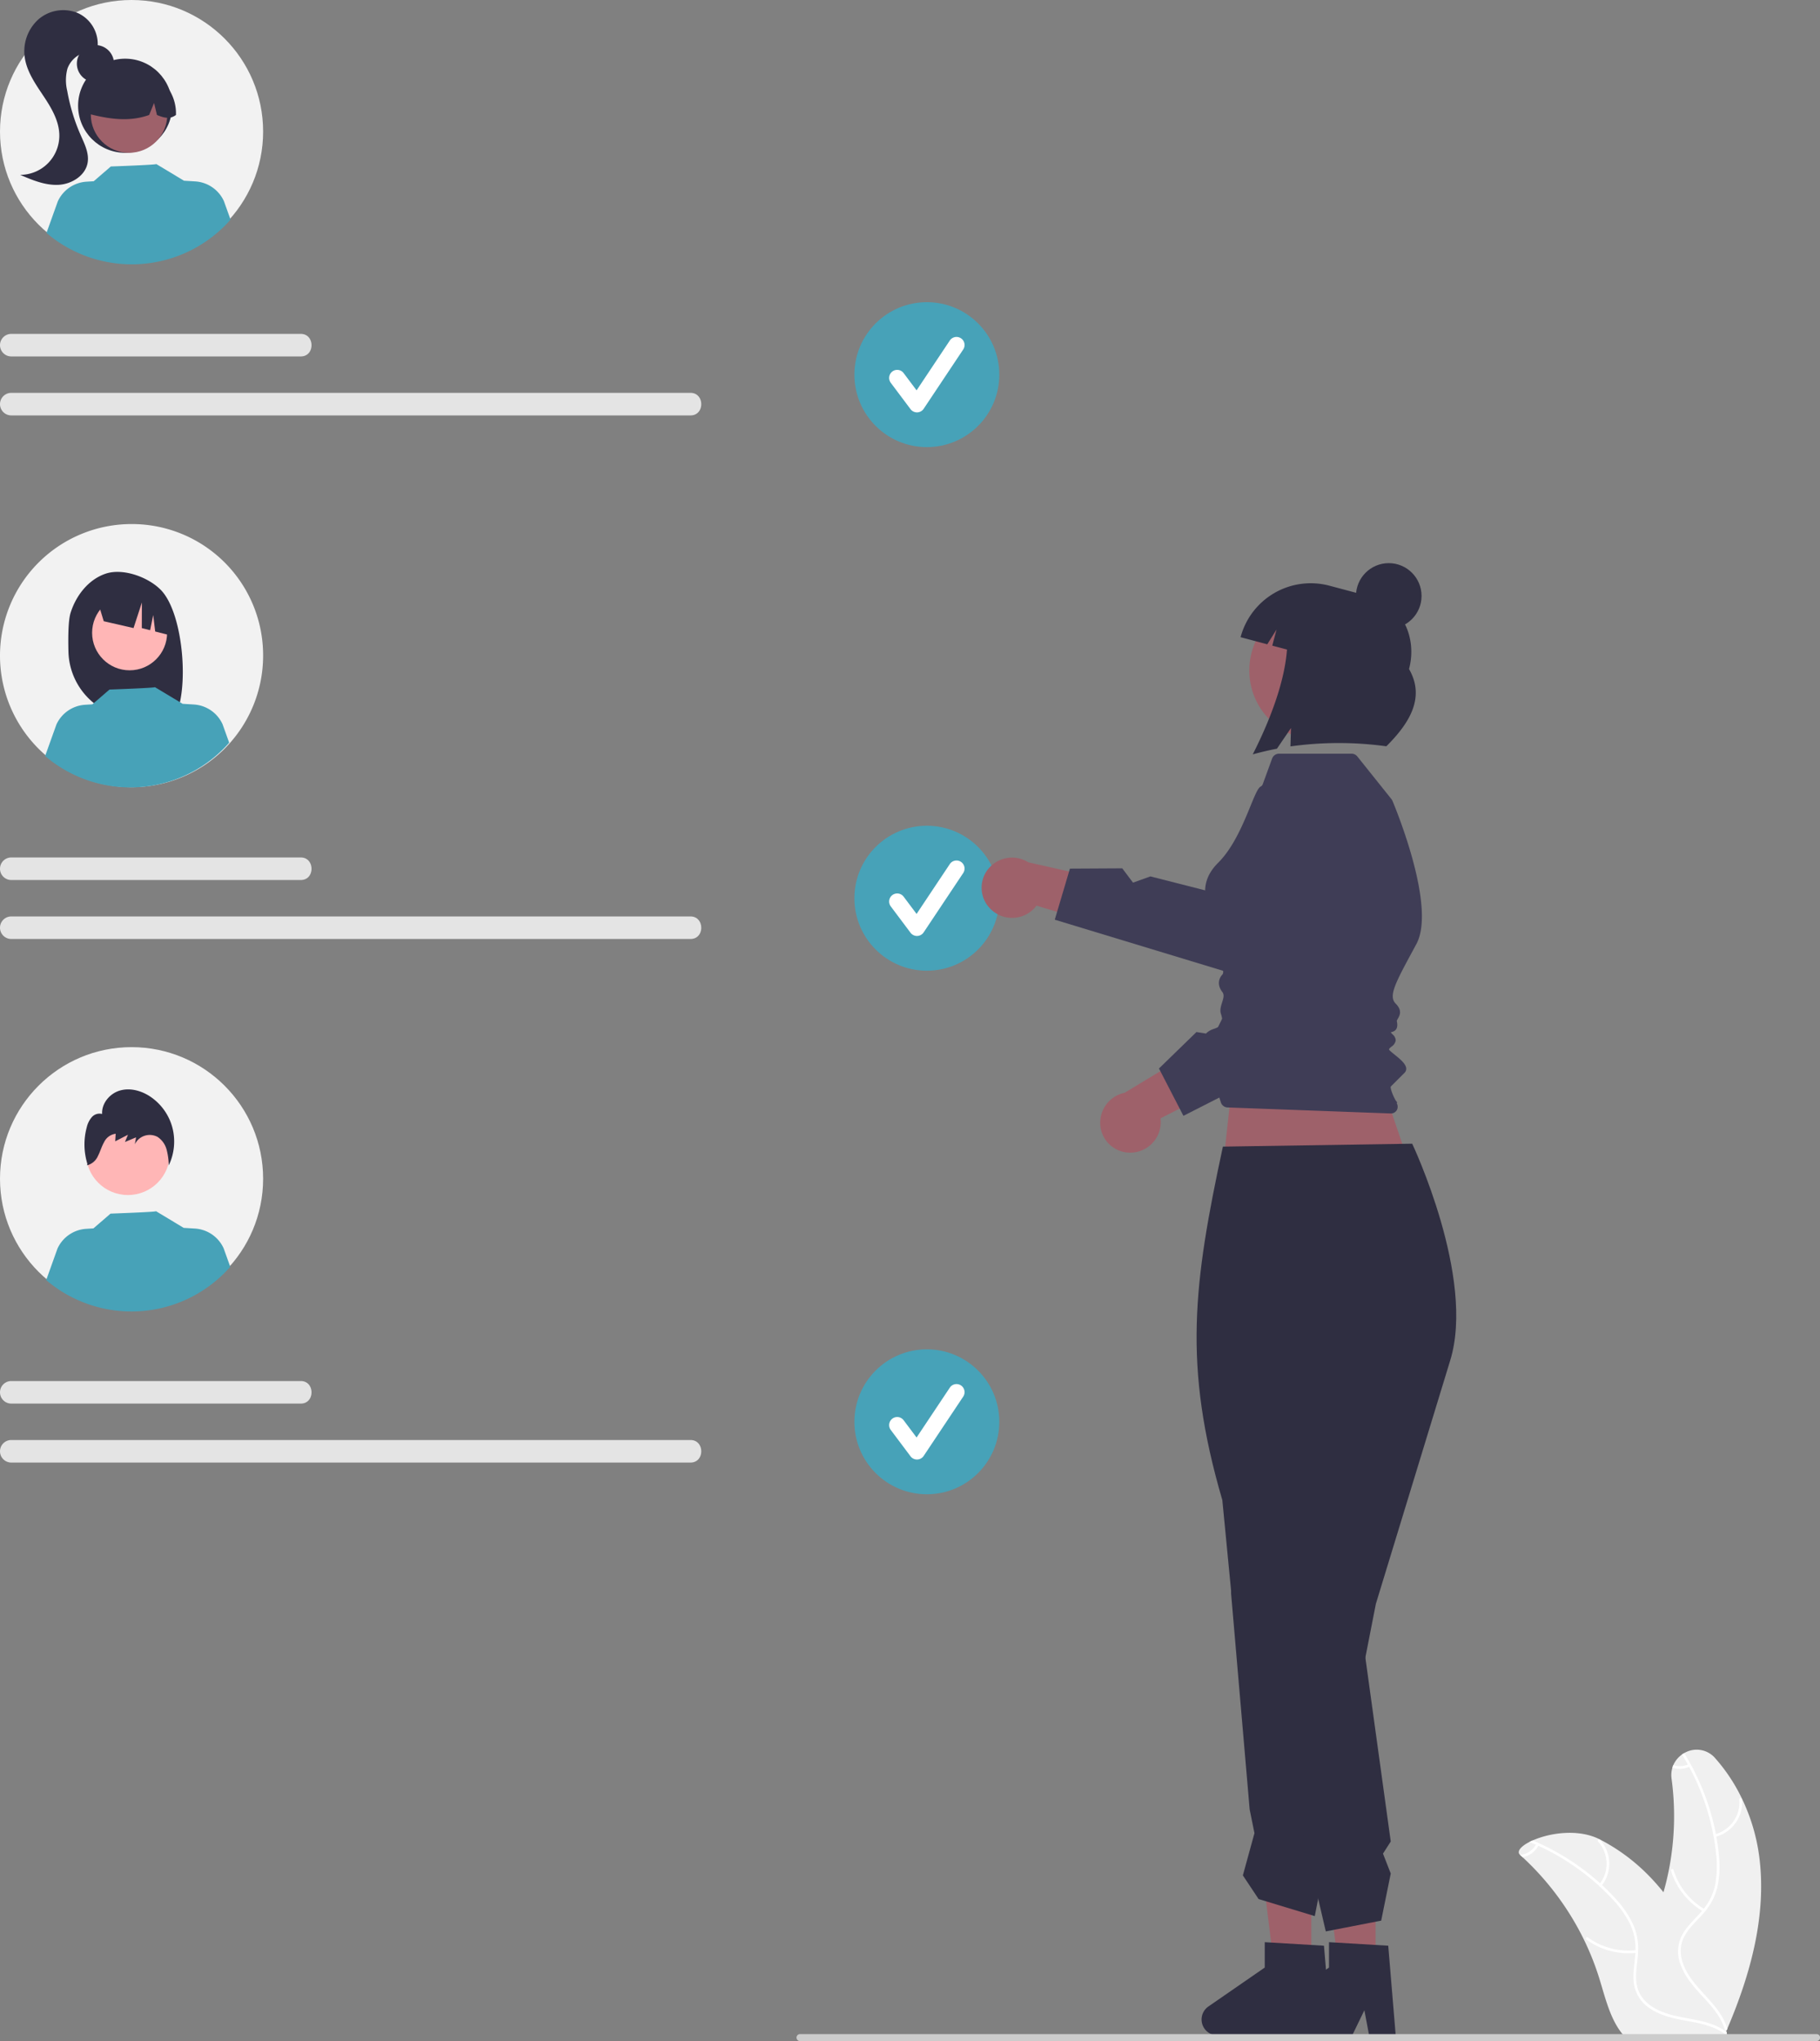 <svg xmlns="http://www.w3.org/2000/svg" data-name="Layer 1" width="623.099" height="698.644" viewBox="0 0 623.099 698.644" xmlns:xlink="http://www.w3.org/1999/xlink"><rect x="0" y="0" width="623.099" height="698.644" fill="#808080" stroke="none"/><circle cx="45.041" cy="45.041" r="45.041" fill="#f2f2f2"/><circle cx="32.672" cy="21.781" r="6.359" fill="#2f2e41"/><circle cx="42.847" cy="36.195" r="16.109" fill="#2f2e41"/><circle cx="44.18" cy="39.209" r="13.091" fill="#9e616a"/><path d="M341.521,126.543a14.995,14.995,0,0,0-22.798,13.087c6.67,1.675,13.678,2.956,20.792.401l1.68-4.111.99,4.114c2.166.885,4.338,1.635,6.51-.009A15.311,15.311,0,0,0,341.521,126.543Z" transform="translate(-288.451 -100.678)" fill="#2f2e41"/><path d="M315.203,105.197a13.007,13.007,0,0,0-13.576,2.091,14.712,14.712,0,0,0-4.695,13.092c.721,4.882,3.689,9.086,6.425,13.193s5.408,8.608,5.405,13.543a13.425,13.425,0,0,1-13.398,13.416c4.172,1.796,8.526,3.627,13.062,3.414s9.292-3.129,10.032-7.611c.533-3.229-1.051-6.377-2.372-9.371a66.289,66.289,0,0,1-4.633-15.25,15.329,15.329,0,0,1,.089-7.551,8.867,8.867,0,0,1,8.809-5.819l1.499-1.349A11.67,11.67,0,0,0,315.203,105.197Z" transform="translate(-288.451 -100.678)" fill="#2f2e41"/><path d="M367.381,175.855a45.025,45.025,0,0,1-63.015,4.554l3.863-10.78a11.592,11.592,0,0,1,9.847-6.762l2.458-.151,5.86-5.054s15.79-.564,15.556-.834l9.565,5.753-.008-.04,3.76.23a11.587,11.587,0,0,1,9.847,6.762Z" transform="translate(-288.451 -100.678)" fill="#47a2b8"/><path d="M378.532,325.179a45.041,45.041,0,1,1-44.961-45.121A44.924,44.924,0,0,1,378.532,325.179Z" transform="translate(-288.451 -100.678)" fill="#f2f2f2"/><path d="M312.616,310.448c1.862-5.935,6.098-11.379,11.955-13.386,5.858-2.006,14.434,1.05,18.838,5.439,8.055,8.028,10.021,35.606,4.487,44.321-1.101-.058-4.899-.101-6.013-.143l-1.576-5.253v5.201q-2.662-.082-5.366-.114a23.355,23.355,0,0,1-23.058-22.778C311.737,317.954,311.882,312.787,312.616,310.448Z" transform="translate(-288.451 -100.678)" fill="#2f2e41"/><circle cx="44.373" cy="216.605" r="12.836" fill="#ffb6b6"/><path d="M321.745,306.01l14.78-7.401h0A18.577,18.577,0,0,1,347.405,314l.368,4.413-6.189-1.575-.678-5.642-1.051,5.202-2.856-.727.027-8.76-2.858,8.754-10.201-2.344Z" transform="translate(-288.451 -100.678)" fill="#2f2e41"/><path d="M366.915,354.906a45.025,45.025,0,0,1-63.015,4.554L307.763,348.68a11.592,11.592,0,0,1,9.847-6.762l2.458-.151,5.86-5.054s15.79-.564,15.556-.834l9.565,5.753-.008-.04,3.76.23a11.587,11.587,0,0,1,9.847,6.762Z" transform="translate(-288.451 -100.678)" fill="#47a2b8"/><circle cx="45.041" cy="403.472" r="45.041" fill="#f2f2f2"/><circle cx="43.798" cy="394.674" r="14.377" fill="#ffb6b6"/><path d="M367.282,534.286A45.025,45.025,0,0,1,304.267,538.84l3.863-10.78a11.592,11.592,0,0,1,9.847-6.762l2.458-.151,5.86-5.054s15.79-.564,15.556-.834l9.565,5.753-.008-.04,3.76.23a11.587,11.587,0,0,1,9.847,6.762Z" transform="translate(-288.451 -100.678)" fill="#47a2b8"/><path d="M347.412,486.436a18.537,18.537,0,0,0-7.763-10.562c-3.018-1.931-6.785-2.916-10.205-1.895s-6.251,4.377-6.027,8.003a3.508,3.508,0,0,0-3.541,1.094,8.118,8.118,0,0,0-1.737,3.518,22.363,22.363,0,0,0,.21,12.384l-.068.578a5.606,5.606,0,0,0,3.721-3.233c.787-1.525,1.24-3.217,2.093-4.705a5.104,5.104,0,0,1,3.959-2.861l-.149,2.583q2.18-1.123,4.361-2.247l-1.037,2.481,3.808-1.592q-.213,1.193-.426,2.386a5.666,5.666,0,0,1,7.801-2.522,7.53,7.53,0,0,1,3.078,4.33,22.812,22.812,0,0,1,.737,5.404A18.899,18.899,0,0,0,347.412,486.436Z" transform="translate(-288.451 -100.678)" fill="#2f2e41"/><path d="M391.357,222.684H292.311a3.859,3.859,0,1,1,0-7.718h99.046C396.333,214.897,396.383,222.754,391.357,222.684Z" transform="translate(-288.451 -100.678)" fill="#e4e4e4"/><path d="M524.783,242.87H292.311a3.859,3.859,0,1,1,0-7.718h232.473C529.76,235.083,529.809,242.94,524.783,242.87Z" transform="translate(-288.451 -100.678)" fill="#e4e4e4"/><circle cx="317.318" cy="128.24" r="24.806" fill="#47a2b8"/><path d="M602.385,241.829a2.759,2.759,0,0,1-2.207-1.104l-6.767-9.023a2.759,2.759,0,1,1,4.415-3.311l4.428,5.903,11.372-17.057a2.759,2.759,0,1,1,4.592,3.061l-13.535,20.302a2.761,2.761,0,0,1-2.219,1.228C602.436,241.828,602.41,241.829,602.385,241.829Z" transform="translate(-288.451 -100.678)" fill="#fff"/><path d="M391.357,401.9H292.311a3.859,3.859,0,1,1,0-7.718h99.046C396.333,394.113,396.383,401.97,391.357,401.9Z" transform="translate(-288.451 -100.678)" fill="#e4e4e4"/><path d="M524.783,422.086H292.311a3.859,3.859,0,1,1,0-7.718h232.473C529.76,414.299,529.809,422.156,524.783,422.086Z" transform="translate(-288.451 -100.678)" fill="#e4e4e4"/><circle cx="317.318" cy="307.456" r="24.806" fill="#47a2b8"/><path d="M602.385,421.045a2.759,2.759,0,0,1-2.207-1.104l-6.767-9.023a2.759,2.759,0,1,1,4.415-3.311l4.428,5.903L613.624,396.452a2.759,2.759,0,0,1,4.592,3.061l-13.535,20.302a2.76,2.76,0,0,1-2.219,1.228C602.436,421.044,602.41,421.045,602.385,421.045Z" transform="translate(-288.451 -100.678)" fill="#fff"/><path d="M391.357,581.116H292.311a3.859,3.859,0,1,1,0-7.718h99.046C396.333,573.328,396.383,581.186,391.357,581.116Z" transform="translate(-288.451 -100.678)" fill="#e4e4e4"/><path d="M524.783,601.302H292.311a3.859,3.859,0,1,1,0-7.718h232.473C529.76,593.515,529.809,601.372,524.783,601.302Z" transform="translate(-288.451 -100.678)" fill="#e4e4e4"/><circle cx="317.318" cy="486.672" r="24.806" fill="#47a2b8"/><path d="M602.385,600.26a2.759,2.759,0,0,1-2.207-1.104l-6.767-9.023a2.759,2.759,0,1,1,4.415-3.311l4.428,5.903,11.372-17.057a2.759,2.759,0,1,1,4.592,3.061l-13.535,20.302a2.761,2.761,0,0,1-2.219,1.228C602.436,600.26,602.41,600.26,602.385,600.26Z" transform="translate(-288.451 -100.678)" fill="#fff"/><polygon points="418.481 401.478 483.481 401.478 467.481 354.478 423.481 355.478 418.481 401.478" fill="#9e616a"/><polygon points="470.936 672.331 458.107 672.331 452.004 622.848 470.938 622.849 470.936 672.331" fill="#9e616a"/><path d="M766.288,797.368h-9.103l-1.625-8.594-4.161,8.594h-24.143a5.427,5.427,0,0,1-3.084-9.893l19.28-13.316v-8.689l20.279,1.21Z" transform="translate(-288.451 -100.678)" fill="#2f2e41"/><polygon points="448.936 672.331 436.107 672.331 430.004 622.848 448.938 622.849 448.936 672.331" fill="#9e616a"/><path d="M744.288,797.368h-9.103l-1.625-8.594-4.161,8.594h-24.143a5.427,5.427,0,0,1-3.084-9.893l19.28-13.316v-8.689l20.279,1.21Z" transform="translate(-288.451 -100.678)" fill="#2f2e41"/><path d="M707.124,493.156l64.808-1s21.777,45.897,12.996,74.251L759.492,649.671,738.583,756.548l-19.232-5.837-5.388-8.103,3.968-14.452-1.639-8.091-6.361-73.909v-1l-3-31c-13.504-46.144-9.911-73.994.192-121Z" transform="translate(-288.451 -100.678)" fill="#2f2e41"/><polygon points="464.226 544.028 476.138 630.337 473.481 634.478 476.138 641.286 472.866 657.42 453.899 661.102 435.92 583.95 464.226 544.028" fill="#2f2e41"/><path d="M708.868,479.753c-.015,0-.03 0-.046 0a2.503,2.503,0,0,1-2.402-1.759c-3.139-9.919-6.527-22.098-4.842-23.783a6.896,6.896,0,0,1,2.516-1.374c2.018-.765,3.611-1.37,2.363-5.114-.893-2.678,1.9-5.648.493-7.465-1.794-2.317-1.372-4.537,0-6,1.289-1.375-2.423-7.754-.352-14.294a1.505,1.505,0,0,0-.158-1.253C703.841,414.544,696.265,405.163,705.5,396c8.484-8.418,12.113-24.87,14.532-26.074a1.506,1.506,0,0,0,.743-.836l3.202-8.776a2.529,2.529,0,0,1,2.369-1.657h24.826a2.511,2.511,0,0,1,1.97.946l11.689,14.612a2.449,2.449,0,0,1,.354.596c1.547,3.697,14.923,36.479,8.186,48.991l-1.237,2.292c-5.943,11.007-8.404,15.563-5.85,18.117,2.353,2.353,1.35,4.096.75,5.138-.186.323-.396.688-.36.852.69,3.108-1.059,3.558-1.898,3.774-.057.015-.123.032-.184.049a6.205,6.205,0,0,0,.692.779,2.748,2.748,0,0,1,1.001,2.018,3.12,3.12,0,0,1-1.44,2.105c-.386.323-.823.688-.832.933-.005.144.163.328.264.424.434.417,1.026.896,1.654,1.404,1.817,1.471,3.876,3.137,3.96,4.736a1.911,1.911,0,0,1-.607,1.495l-4.673,4.671c-.337.591,1.207,4.251,1.902,5.073l.322.38-.234.199a2.433,2.433,0,0,1,.154,2.243,2.307,2.307,0,0,1-2.15,1.327Z" transform="translate(-288.451 -100.678)" fill="#3f3d56"/><path d="M627.454,411.696a10.449,10.449,0,0,0,14.651.33,10.268,10.268,0,0,0,1.203-1.358l35.215,10.674-5.403-18.149L640.508,395.839a10.486,10.486,0,0,0-14.376,3.178,10.21,10.21,0,0,0,1.322,12.68Z" transform="translate(-288.451 -100.678)" fill="#9e616a"/><path d="M649.563,415.482,654.757,398l17.906-.099,3.689,4.896,5.95-2.132,18.906,4.813,19.974-32.273a12.969,12.969,0,0,1,19.781-2.743h0a12.897,12.897,0,0,1,2.502,16.008l-28.039,49.008Z" transform="translate(-288.451 -100.678)" fill="#3f3d56"/><path d="M675.049,495.214a10.449,10.449,0,0,0,10.79-9.917,10.267,10.267,0,0,0-.074-1.813l32.783-16.713-16.474-9.338-28.606,17.302a10.486,10.486,0,0,0-8.161,12.255,10.21,10.21,0,0,0,9.741,8.224Z" transform="translate(-288.451 -100.678)" fill="#9e616a"/><path d="M693.61,482.619l-8.373-16.202,12.839-12.482,6.052.973,2.812-5.661,16.964-9.634-7.969-37.108a12.969,12.969,0,0,1,12.358-15.687h0a12.897,12.897,0,0,1,12.898,9.805l13.754,54.761Z" transform="translate(-288.451 -100.678)" fill="#3f3d56"/><circle cx="451.547" cy="229.491" r="23.838" fill="#9e616a"/><path d="M743.595,301.157l2.892.77.982.261,11.006,2.93c9.755,2.597,15.296,13.599,12.374,24.574,5.394,9.351.72,18.023-7.774,26.437a119.656,119.656,0,0,0-32.82.039l.19-6.301-4.819,7.082q-4.126.798-8.279,1.944c6.292-12.391,10.93-25.189,11.721-35.879l-5.04-1.342,1.468-5.516-3.179,5.06-9.137-2.432,0,0A24.857,24.857,0,0,1,743.595,301.157Z" transform="translate(-288.451 -100.678)" fill="#2f2e41"/><circle cx="475.459" cy="203.987" r="11.226" fill="#2f2e41"/><path d="M879.801,795.132c7.97-18.67,13.59-38.99,10.93-59.1a65.244,65.244,0,0,0-5.88-19.65,59.558,59.558,0,0,0-9.22-13.93,8.35,8.35,0,0,0-10.57-1.7c-.26.15-.52.31-.76.48a8.751,8.751,0,0,0-2.97,3.63,6.283,6.283,0,0,0-.31.86,8.938,8.938,0,0,0-.29,3.79,95.571,95.571,0,0,1-.9,31.11q-.765,3.915-1.87,7.76a77.517,77.517,0,0,0-5.27-5.93,65.322,65.322,0,0,0-16.45-12.12h-.01c-.03-.02-.05-.03-.08-.05-7.38-3.76-17.22-2.2-22.97.36-.38.16-.74.34-1.09.51-3,1.54-4.49,3.31-3.21,4.47.29.25.58.51.85.77a95.698,95.698,0,0,1,21.06,28.34v.01a93.306,93.306,0,0,1,5.21,13.16c1.93,6.23,3.53,13.14,7.3,18.22a16.381,16.381,0,0,0,1.25,1.53l33.68-.27c.08-.04.15-.07.23-.11l1.34.05c-.05-.24-.11-.48-.17-.72v-.02c-.03-.13-.07-.27-.1-.39-.03-.1-.05-.19-.07-.27.06-.15.12-.29.19-.44C879.701,795.362,879.751,795.252,879.801,795.132Z" transform="translate(-288.451 -100.678)" fill="#f0f0f0"/><path d="M879.631,796.582a.441.441,0,0,1-.69.3,18.266,18.266,0,0,0-4.51-2.39c-.01-.01-.01,0-.01,0a37.983,37.983,0,0,0-6.24-1.66c-.02,0-.03-.01-.05-.01-.86-.17-1.72-.32-2.58-.48-4.18-.77-8.43-1.7-12.05-4.08a12.277,12.277,0,0,1-5.63-8.33c-.53-3.35.14-6.72.42-10.06.02-.24.04-.49.05-.73.02-.31.03-.61.03-.91a19.4,19.4,0,0,0-1.78-8.8,34.905,34.905,0,0,0-6.36-8.94q-1.995-2.145-4.16-4.13h-.01c-.06-.06-.11-.11-.17-.16,0-.01-.01-.02-.02-.03a81.074,81.074,0,0,0-20.75-13.7c-.27-.12-.55-.25-.83-.37-.73-.33-1.46-.64-2.2-.95.35-.17.71-.35,1.09-.51a82.989,82.989,0,0,1,23.09,14.66c.23.2.46.41.68.62q2.595,2.4,4.94,5.03a32.506,32.506,0,0,1,5.99,9.16,20.412,20.412,0,0,1,1.39,8.58c-.02.56-.06,1.12-.11,1.69-.31,3.37-1,6.85-.23,10.22.88,3.84,3.86,6.52,7.32,8.16a31.635,31.635,0,0,0,7.16,2.22c5.1,1.07,10.37,1.59,14.83,4.33h.01c.07.05.14.09.2.13.01,0,.01,0,.01.01a9.486,9.486,0,0,1,.93.63c.02.01.04.03.06.04a.571.571,0,0,1,.08.07A.444.444,0,0,1,879.631,796.582Z" transform="translate(-288.451 -100.678)" fill="#fff"/><path d="M836.688,746.265a12.205,12.205,0,0,0-.405-15.799c-.392-.435-1.087.154-.694.589a11.302,11.302,0,0,1,.347,14.697c-.37.454.385.964.753.512Z" transform="translate(-288.451 -100.678)" fill="#fff"/><path d="M848.661,768.201a23.524,23.524,0,0,1-16.58-4.362c-.473-.346-.985.407-.512.753a24.469,24.469,0,0,0,17.262,4.504c.583-.069.41-.964-.17-.894Z" transform="translate(-288.451 -100.678)" fill="#fff"/><path d="M815.181,732.362c-.02.04-.04.07-.06.11a7.764,7.764,0,0,1-5.39,3.92c-.27-.26-.56-.52-.85-.77a.334.334,0,0,1,.15-.05,6.909,6.909,0,0,0,5.26-3.47c.05-.08.1-.17.14-.25a.451.451,0,0,1,.63-.12A.47.47,0,0,1,815.181,732.362Z" transform="translate(-288.451 -100.678)" fill="#fff"/><path d="M879.801,795.132a.426.426,0,0,1-.15.35.575.575,0,0,1-.27.11.391.391,0,0,1-.46-.29c-1.38-4.64-4.76-8.2-7.96-11.69-2.88-3.13-5.71-6.43-7.16-10.5a12.279,12.279,0,0,1,.52-10.05,17.724,17.724,0,0,1,1.73-2.62c1.43-1.82,3.13-3.44,4.66-5.16.16-.18.32-.37.47-.55.21-.23.4-.47.58-.71a19.345,19.345,0,0,0,3.87-8.1,34.797,34.797,0,0,0,.31-10.97q-.3-2.91-.83-5.78c-.02-.09-.03-.17-.05-.25a80.771,80.771,0,0,0-8.32-23.47c-.15-.27-.29-.54-.44-.8-.64-1.16-1.3-2.3-2-3.42.24-.17.5-.33.76-.48a82.833,82.833,0,0,1,5.97,11.63,81.254,81.254,0,0,1,4.87,16.05c.07.3.12.61.17.91.42,2.31.73,4.65.92,6.98a32.336,32.336,0,0,1-.74,10.92,20.376,20.376,0,0,1-4.07,7.71q-.51.645-1.08,1.26c-1.52,1.66-3.2,3.27-4.57,5.08a15.11,15.11,0,0,0-1.77,2.94c-1.61,3.6-.85,7.54.93,10.92,3.22,6.15,9.36,10.34,12.63,16.37a18.608,18.608,0,0,1,1.46,3.49A.502.502,0,0,1,879.801,795.132Z" transform="translate(-288.451 -100.678)" fill="#fff"/><path d="M875.657,729.448a12.205,12.205,0,0,0,9.189-12.858c-.051-.584-.96-.532-.909.053a11.302,11.302,0,0,1-8.572,11.944c-.569.14-.273,1.001.292.862Z" transform="translate(-288.451 -100.678)" fill="#fff"/><path d="M872.01,754.171a23.524,23.524,0,0,1-10.612-13.465c-.17-.561-1.032-.268-.862.292a24.469,24.469,0,0,0,11.071,13.989c.507.295.907-.523.403-.816Z" transform="translate(-288.451 -100.678)" fill="#fff"/><path d="M866.851,705.402c-.04.02-.07.03-.11.05a7.703,7.703,0,0,1-5.72.27,6.283,6.283,0,0,1,.31-.86,6.833,6.833,0,0,0,4.97-.21c.09-.03.17-.07.26-.11a.458.458,0,0,1,.58.28A.481.481,0,0,1,866.851,705.402Z" transform="translate(-288.451 -100.678)" fill="#fff"/><path d="M910.359,799.322h-347.988a1.191,1.191,0,1,1,0-2.381h347.988a1.191,1.191,0,1,1,0,2.381Z" transform="translate(-288.451 -100.678)" fill="#ccc"/></svg>